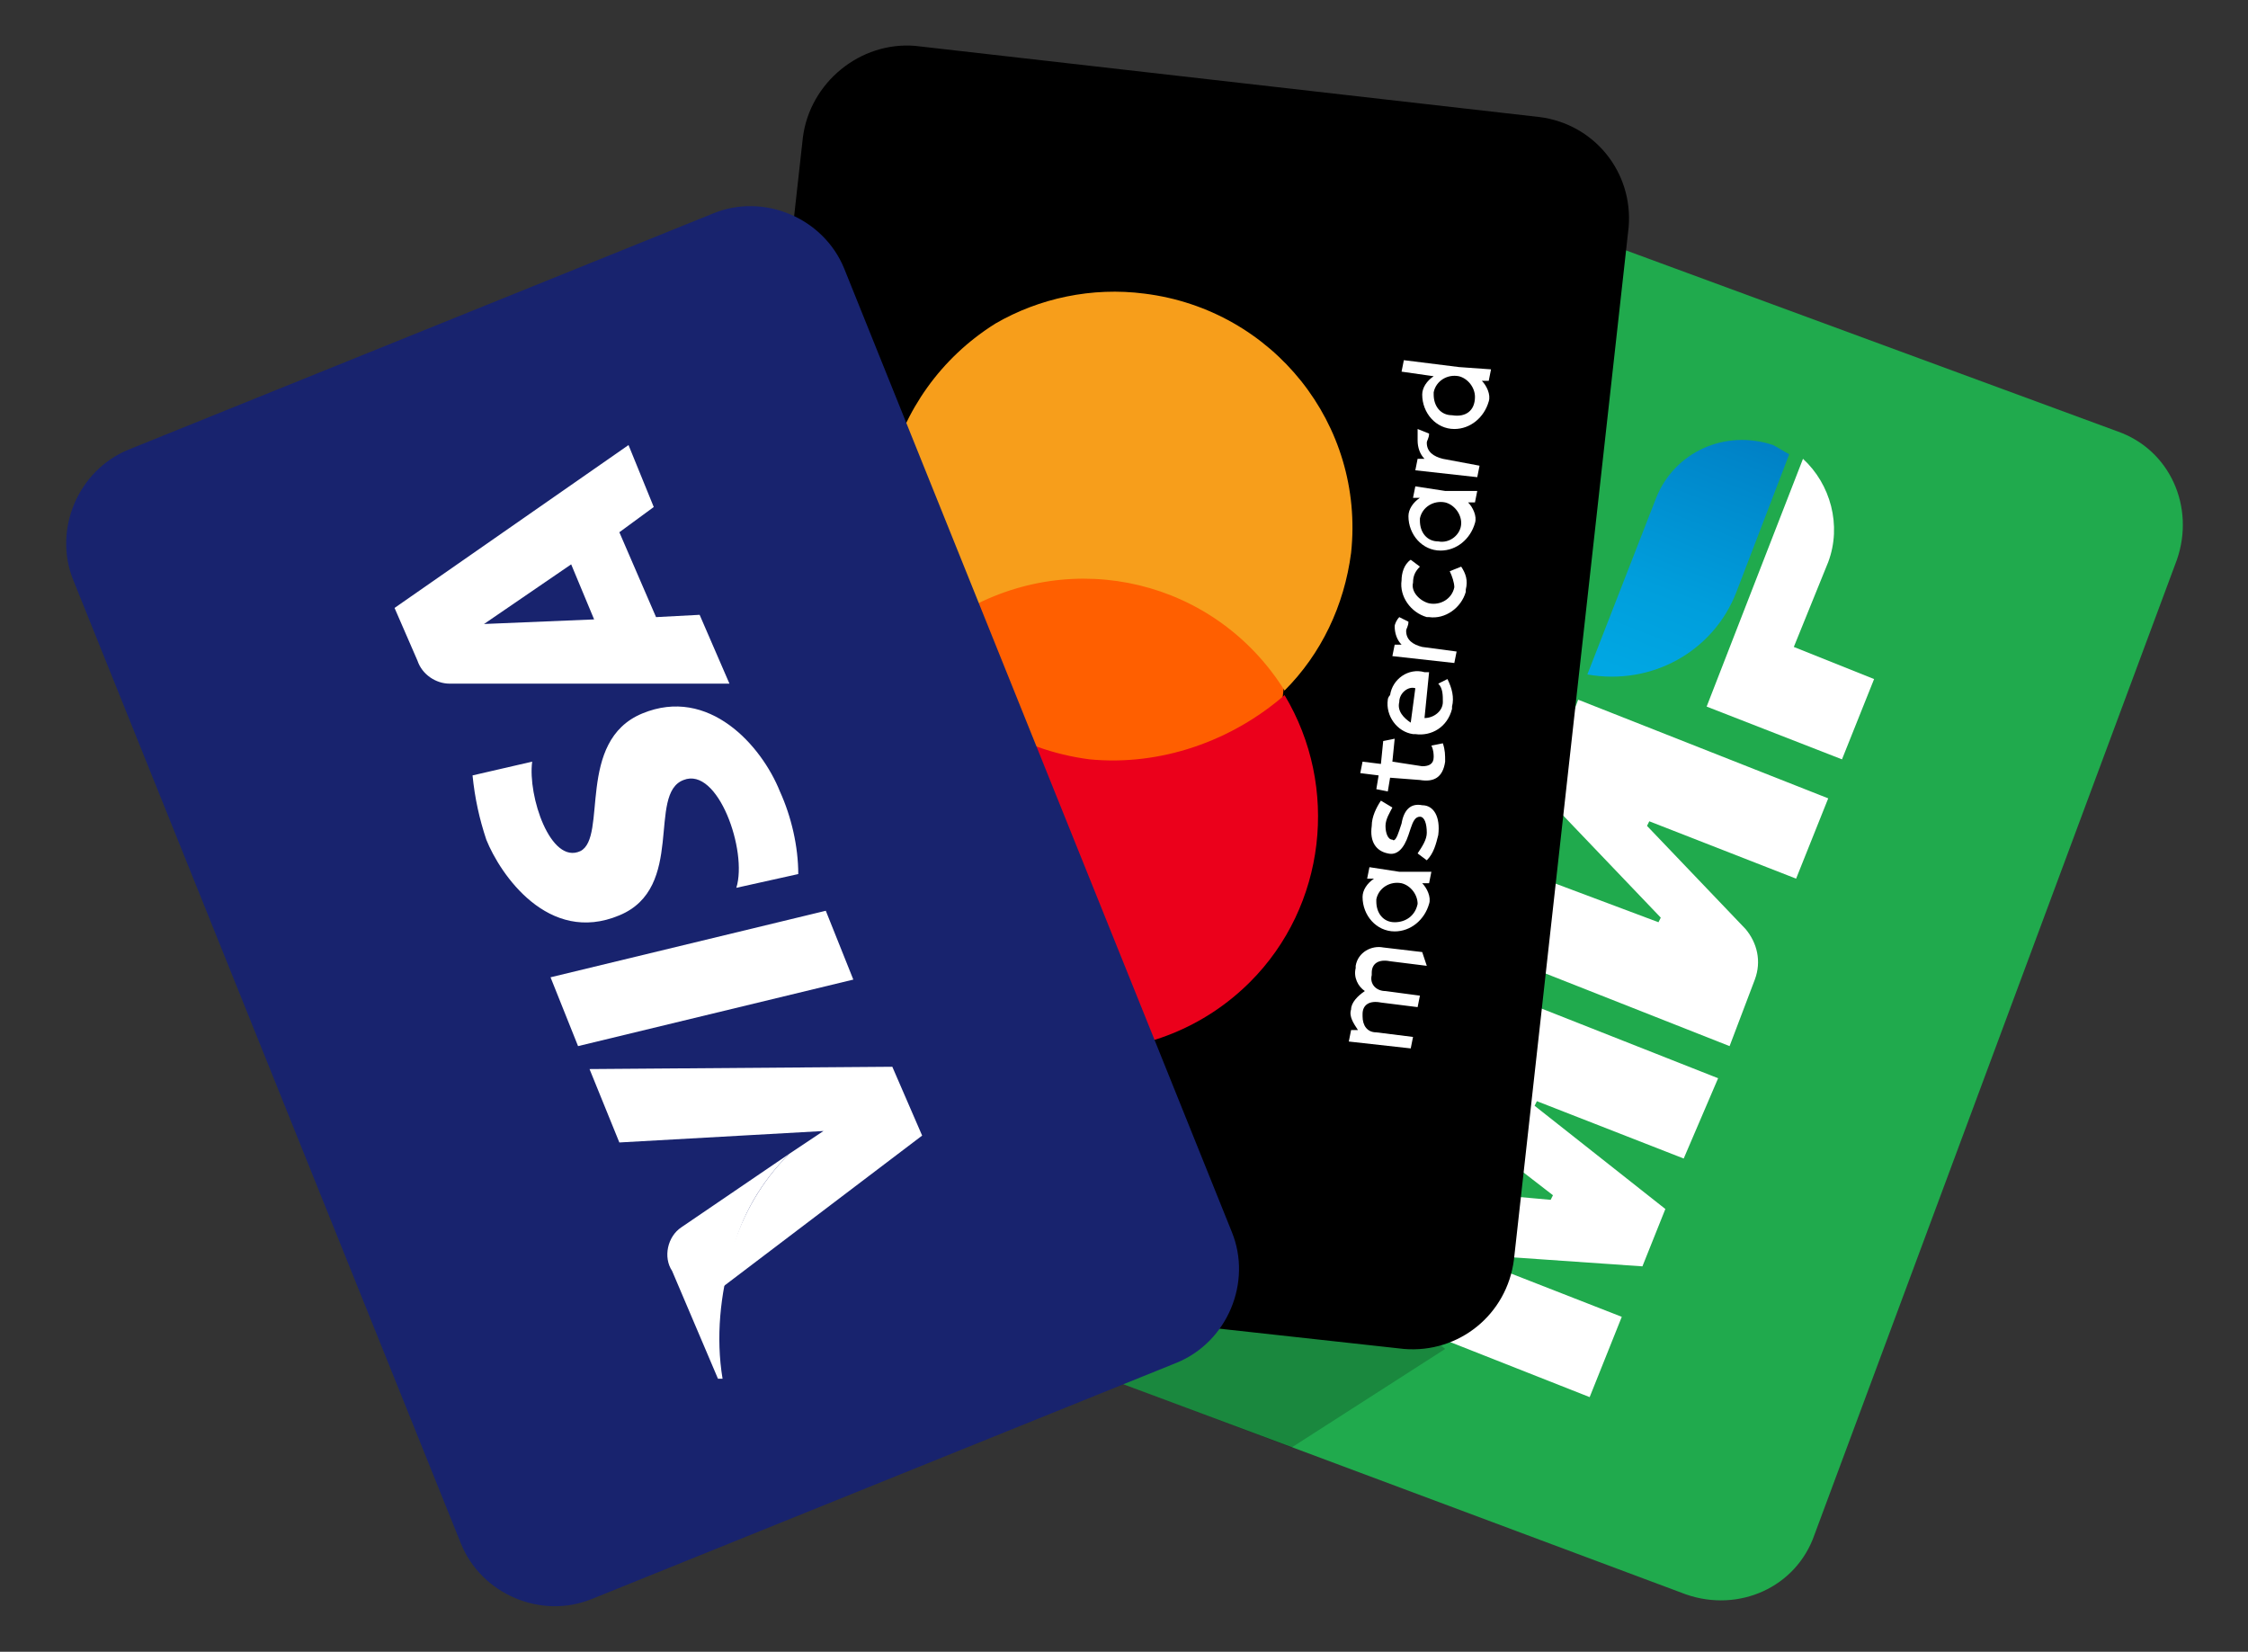 <?xml version="1.0" encoding="utf-8"?>
<!-- Generator: Adobe Illustrator 22.0.0, SVG Export Plug-In . SVG Version: 6.00 Build 0)  -->
<svg version="1.1" id="Слой_1" xmlns="http://www.w3.org/2000/svg" xmlns:xlink="http://www.w3.org/1999/xlink" x="0px" y="0px"
	 viewBox="0 0 98 72" style="enable-background:new 0 0 98 72;" xml:space="preserve">
<rect x="0" y="0" width="98" height="72" fill="#333333" stroke="none"/>
<style type="text/css">
	.st0{fill:none;}
	.st1{fill:#20AA4D;}
	.st2{fill:#FFFFFF;}
	.st3{fill:url(#SVGID_1_);}
	.st4{opacity:0.2;fill:#010000;enable-background:new    ;}
	.st5{fill:#FF5F00;}
	.st6{fill:#EB001B;}
	.st7{fill:#F79E1B;}
	.st8{fill:#18236E;}
</style>
<path class="st0" d="M0,0h98v72H0V0z"/>
<path class="st1" d="M92.3,18.8c2.3,0.8,3.4,3.3,2.6,5.6L79.1,66.9c-0.8,2.3-3.3,3.4-5.6,2.6l-25.7-9.6c-2.3-0.8-3.4-3.3-2.6-5.6
	l15.7-42.4c0.8-2.3,3.3-3.4,5.6-2.6L92.3,18.8z"/>
<path class="st2" d="M68.1,35.5l4.3,4.5l-0.1,0.2l-6.4-2.4l-1.4,3.5l10.9,4.3l1.1-2.9c0.3-0.8,0.1-1.6-0.4-2.2L71.8,36l0.1-0.2
	l6.4,2.5l1.4-3.5l-10.9-4.3l-1.1,2.9C67.4,34.1,67.6,35,68.1,35.5 M63.3,48.7l4.4,3.4l-0.1,0.2L62,51.8c-0.9,0-1.8,0.5-2.2,1.3
	l-1.4,3.5l10.9,4.3l1.4-3.5l-6.4-2.5l0.1-0.2l7.2,0.5l1-2.5l-5.7-4.5L67,48l6.4,2.5l1.5-3.5L64,42.7l-1.4,3.5
	C62.3,47.1,62.6,48.1,63.3,48.7 M74.4,30.8l5.9,2.3l1.4-3.5l-3.5-1.4l1.5-3.7c0.6-1.6,0.1-3.4-1.1-4.5L74.4,30.8z"/>
<linearGradient id="SVGID_1_" gradientUnits="userSpaceOnUse" x1="-1009.152" y1="1077.782" x2="-996.933" y2="1077.782" gradientTransform="matrix(0.364 -0.931 0.931 0.364 -564.818 -1302.136)">
	<stop  offset="1.000000e-02" style="stop-color:#00A7E3"/>
	<stop  offset="0.337" style="stop-color:#009EDC"/>
	<stop  offset="0.875" style="stop-color:#0085C9"/>
	<stop  offset="1" style="stop-color:#007EC4"/>
</linearGradient>
<path class="st3" d="M72.2,21.7l-3,7.7c2.8,0.5,5.5-1,6.5-3.6l2.3-6c-0.2-0.1-0.5-0.3-0.7-0.4C75.2,18.7,73,19.7,72.2,21.7"/>
<path class="st4" d="M63,58.8l-6.7,4.3l-11.4-4.3l7.1-9.3L63,58.8z"/>
<path d="M67.1,5.1c2.4,0.3,4.1,2.4,3.9,4.8l-5,45c-0.3,2.4-2.4,4.1-4.8,3.9l-27.3-3c-2.4-0.3-4.1-2.4-3.9-4.8l5-45
	c0.3-2.4,2.5-4.2,4.9-4L67.1,5.1z"/>
<path class="st2" d="M62,41.5l-1.7-0.2c-0.5-0.1-1.1,0.2-1.2,0.8c0,0,0,0.1,0,0.1c-0.1,0.4,0.1,0.8,0.4,1c-0.3,0.2-0.6,0.5-0.6,0.8
	c-0.1,0.3,0.1,0.6,0.3,0.9l-0.3,0l-0.1,0.5l2.7,0.3l0.1-0.5L60,45c-0.4,0-0.6-0.3-0.6-0.7c0,0,0-0.1,0-0.1c0-0.4,0.3-0.6,0.8-0.5
	l1.6,0.2l0.1-0.5l-1.5-0.2c-0.4,0-0.7-0.3-0.6-0.7c0,0,0-0.1,0-0.1c0-0.4,0.3-0.6,0.8-0.5l1.6,0.2L62,41.5z M60.3,32.3l-0.1,1
	l-0.8-0.1l-0.1,0.5l0.8,0.1l-0.1,0.6l0.5,0.1l0.1-0.6l1.3,0.1c0.6,0.1,1-0.1,1.1-0.8c0-0.3,0-0.5-0.1-0.8l-0.5,0.1
	c0.1,0.2,0.1,0.4,0.1,0.5c0,0.3-0.2,0.4-0.5,0.4l-1.3-0.2l0.1-1L60.3,32.3z M60.8,27.3c0,0.3,0.1,0.6,0.3,0.8l-0.3,0l-0.1,0.5
	l2.7,0.3l0.1-0.5L62,28.2c-0.4-0.1-0.7-0.3-0.7-0.7c0-0.1,0.1-0.2,0.1-0.4L61,26.9C60.9,27,60.8,27.2,60.8,27.3L60.8,27.3z
	 M60.2,34.9c-0.2,0.3-0.4,0.7-0.4,1.1c-0.1,0.7,0.2,1.1,0.7,1.2c0.4,0.1,0.7-0.2,0.9-0.8l0.1-0.3c0.1-0.3,0.2-0.5,0.4-0.5
	c0.2,0,0.3,0.3,0.3,0.7c0,0.3-0.2,0.6-0.4,0.9l0.4,0.3c0.3-0.3,0.4-0.7,0.5-1.1c0.1-0.8-0.2-1.3-0.7-1.3c-0.5-0.1-0.8,0.2-0.9,0.8
	l-0.1,0.3c-0.1,0.3-0.2,0.5-0.3,0.4c-0.2,0-0.3-0.3-0.3-0.6c0-0.3,0.2-0.6,0.3-0.8L60.2,34.9z M62.3,26.9c0.7,0.1,1.4-0.4,1.6-1.1
	c0,0,0-0.1,0-0.1c0.1-0.4,0-0.7-0.2-1l-0.5,0.2c0.1,0.2,0.2,0.5,0.2,0.7c-0.1,0.5-0.6,0.8-1.1,0.7c-0.4-0.1-0.8-0.5-0.7-0.9
	c0-0.3,0.1-0.5,0.3-0.7l-0.4-0.3c-0.3,0.2-0.4,0.6-0.4,0.9c-0.1,0.7,0.4,1.4,1.1,1.6C62.2,26.9,62.3,26.9,62.3,26.9L62.3,26.9z
	 M60.5,30.5c-0.1,0.7,0.4,1.4,1.1,1.5c0,0,0.1,0,0.1,0c0.7,0.1,1.4-0.3,1.6-1.1c0,0,0-0.1,0-0.1c0.1-0.4,0-0.8-0.2-1.2l-0.4,0.2
	c0.2,0.2,0.2,0.5,0.2,0.8c0,0.4-0.4,0.7-0.8,0.7l0.2-2c-0.1,0-0.1,0-0.2,0c-0.7-0.2-1.4,0.3-1.5,1C60.5,30.4,60.5,30.5,60.5,30.5
	L60.5,30.5z M61,30.6c0-0.4,0.4-0.7,0.7-0.6c0,0,0,0,0,0l-0.2,1.5C61.2,31.3,60.9,31,61,30.6L61,30.6z M61,38l-1.3-0.2l-0.1,0.5
	l0.3,0c-0.3,0.2-0.5,0.5-0.5,0.8c0,0.8,0.6,1.5,1.4,1.5c0.7,0,1.3-0.5,1.5-1.2c0.1-0.3-0.1-0.7-0.3-0.9l0.3,0l0.1-0.5L61,38z
	 M60.8,40.2c-0.5,0-0.8-0.4-0.8-0.9c0,0,0,0,0-0.1c0.1-0.5,0.6-0.8,1.1-0.7c0.4,0.1,0.7,0.5,0.7,0.9C61.7,39.9,61.3,40.2,60.8,40.2
	C60.8,40.2,60.8,40.2,60.8,40.2L60.8,40.2z M61.8,19.2c0,0.3,0.1,0.6,0.3,0.8l-0.3,0l-0.1,0.5l2.7,0.3l0.1-0.5L62.9,20
	c-0.4-0.1-0.7-0.3-0.7-0.7c0-0.1,0.1-0.2,0.1-0.4l-0.5-0.2C61.8,18.9,61.8,19,61.8,19.2L61.8,19.2z M63,21.4l-1.3-0.2l-0.1,0.5
	l0.3,0c-0.3,0.2-0.5,0.5-0.5,0.8c0,0.8,0.6,1.5,1.4,1.5c0.7,0,1.3-0.5,1.5-1.2c0.1-0.3-0.1-0.7-0.3-0.9l0.3,0l0.1-0.5L63,21.4z
	 M62.7,23.6c-0.5,0-0.8-0.4-0.8-0.9c0,0,0,0,0-0.1c0.1-0.5,0.6-0.8,1.1-0.7c0.4,0.1,0.7,0.5,0.7,0.9C63.7,23.3,63.2,23.7,62.7,23.6
	C62.7,23.6,62.7,23.6,62.7,23.6L62.7,23.6z M63.6,16l-2.4-0.3l-0.1,0.5l1.4,0.2c-0.3,0.2-0.5,0.5-0.5,0.8c0,0.8,0.6,1.5,1.4,1.5
	c0.7,0,1.3-0.5,1.5-1.2c0.1-0.3-0.1-0.7-0.3-0.9l0.3,0l0.1-0.5L63.6,16z M63.3,18.1c-0.5,0-0.8-0.4-0.8-0.9c0,0,0,0,0-0.1
	c0.1-0.5,0.6-0.8,1.1-0.7c0.4,0.1,0.7,0.5,0.7,0.9C64.3,17.9,63.9,18.2,63.3,18.1C63.4,18.2,63.4,18.2,63.3,18.1L63.3,18.1z"/>
<path class="st5" d="M39.4,33.1l1.1-9.8l16,1.9L55.4,35L39.4,33.1z"/>
<path class="st6" d="M47.5,33.1c-3.1-0.4-5.9-2.1-7.5-4.8c-4,4-4,10.5,0,14.5s10.5,4,14.5,0c3.3-3.3,3.9-8.5,1.5-12.5
	C53.7,32.3,50.6,33.4,47.5,33.1z"/>
<path class="st7" d="M49.9,12.8c5.6,0.7,9.6,5.7,9,11.3c-0.3,2.3-1.3,4.4-2.9,6c-3-4.8-9.2-6.3-14.1-3.4c-0.7,0.4-1.3,0.9-1.9,1.5
	c-3-4.8-1.4-11.1,3.4-14.1C45.3,13,47.6,12.5,49.9,12.8L49.9,12.8z"/>
<path class="st8" d="M31.1,9.3c2.2-0.9,4.8,0.2,5.7,2.4l16.9,42c0.9,2.2-0.2,4.8-2.4,5.7L25.8,69.7c-2.2,0.9-4.8-0.2-5.7-2.4
	l-16.9-42c-0.9-2.2,0.2-4.8,2.4-5.7L31.1,9.3z"/>
<path class="st2" d="M36,39.7l1.2,3l-12,2.9l-1.2-3L36,39.7z M28.5,22.1l-1.1-2.7l-10.2,7.1l1,2.3c0.2,0.6,0.8,1,1.4,1h12.2l-1.3-3
	l-1.9,0.1L27,23.2L28.5,22.1z M25.9,27l-4.8,0.2l3.8-2.6L25.9,27z M23.2,33.2l-2.6,0.6c0.1,1,0.3,1.9,0.6,2.8
	c0.6,1.5,2.7,4.6,5.8,3.3c2.9-1.2,1.2-5.3,2.8-5.9c1.5-0.6,2.8,3.1,2.3,4.7l2.7-0.6c0-1.2-0.3-2.5-0.8-3.6c-0.8-2-3.1-4.6-6-3.4
	c-2.9,1.2-1.5,5.4-2.7,6C24,37.7,23,34.7,23.2,33.2z M34.4,50.3l-4.7,3.2c-0.6,0.4-0.8,1.3-0.4,1.9l2,4.7h0.2
	c-0.3-1.8-0.1-3.7,0.4-5.4C32.3,53,33.2,51.5,34.4,50.3z"/>
<path class="st2" d="M27,49.8l8.9-0.5l-1.5,1l0,0c-1.2,1.2-2,2.6-2.5,4.2c-0.2,0.5-0.3,1.1-0.4,1.6l8.7-6.6l-1.3-3l-13.2,0.1
	L27,49.8z"/>
</svg>
